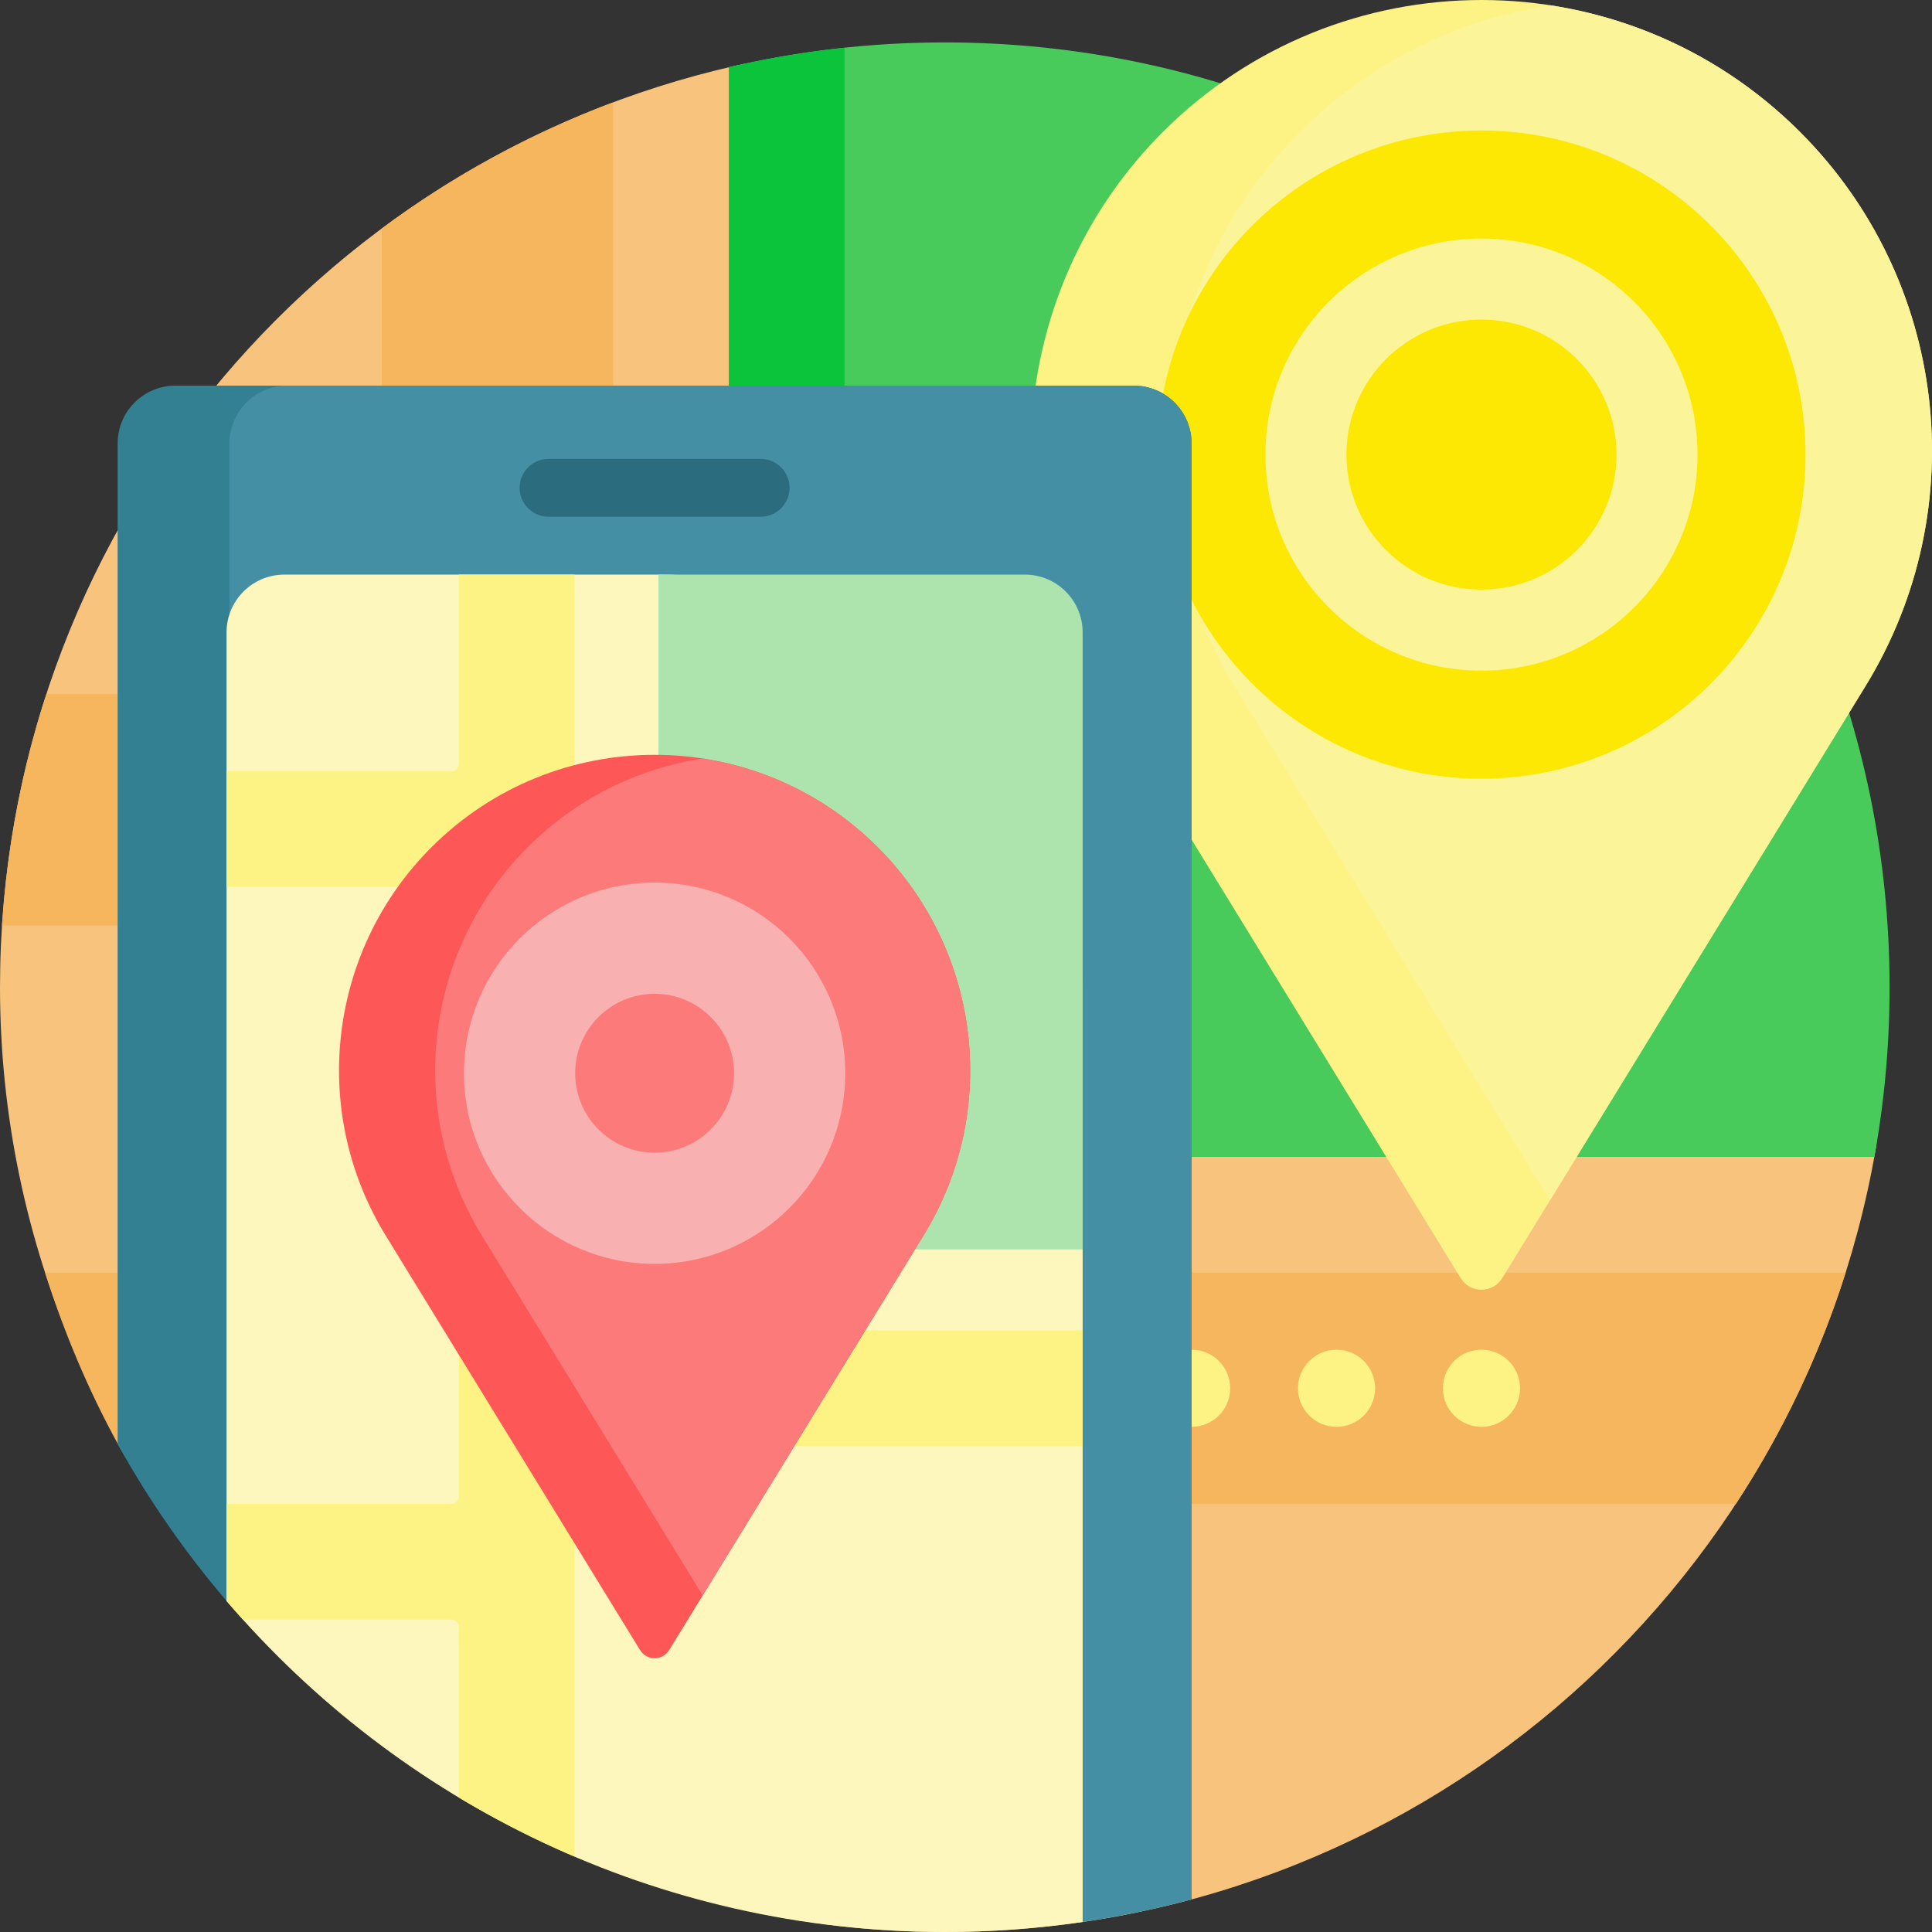 <svg height="512pt" viewBox="0 0 512 512.001" width="512pt" xmlns="http://www.w3.org/2000/svg"><rect x="0" y="0" width="512" height="512.001" fill="#333333" stroke="none"/><path d="m459.125 276.09h13.902c15.125 0 26.617 13.625 24.039 28.527-20.387 117.793-123.066 207.383-246.688 207.383-136.812 0-250.445-113.688-250.379-250.504.059-119.129 83.316-218.793 194.82-244.055 14.785-3.352 28.828 8.016 28.828 23.172 0 130.051 105.426 235.477 235.477 235.477zm0 0" fill="#f7c37d"/><path d="m500.758 261.621c0 15.352-1.387 30.379-4.035 44.965h-303.574v-288.766c18.383-4.297 37.539-6.578 57.23-6.578 138.281 0 250.379 112.098 250.379 250.379zm0 0" fill="#49cb5c"/><path d="m223.809 12.664v293.922h-30.66v-288.766c10.004-2.34 20.238-4.055 30.66-5.156zm0 0" fill="#0cc33c"/><path d="m101.172 337.246v-91.977h-100.645c1.371-21.273 5.395-41.82 11.754-61.316h88.891v-123.406c18.617-13.84 39.227-25.145 61.316-33.43v310.129h326.633c-6.93 21.895-16.781 42.484-29.109 61.316h-402.328c-10.965 0-21.027-6.004-26.305-15.617-7.918-14.418-14.375-29.711-19.438-45.699zm0 0" fill="#f5b65d"/><path d="m364.414 367.906c0 5.645-4.578 10.219-10.223 10.219-5.645 0-10.219-4.574-10.219-10.219s4.574-10.223 10.219-10.223c5.645 0 10.223 4.578 10.223 10.223zm-48.629-10.223c-5.645 0-10.219 4.578-10.219 10.223s4.574 10.219 10.219 10.219c5.645 0 10.219-4.574 10.219-10.219s-4.574-10.223-10.219-10.223zm76.816 0c-5.645 0-10.219 4.578-10.219 10.223s4.574 10.219 10.219 10.219c5.645 0 10.219-4.574 10.219-10.219s-4.574-10.223-10.219-10.223zm84.426-322.711c-46.629-46.629-122.227-46.629-168.852 0-39.055 39.051-46.227 99.789-17.344 146.863l96.246 156.871c2.527 4.121 8.516 4.121 11.047 0l96.246-156.871c28.883-47.074 21.707-107.812-17.344-146.863zm0 0" fill="#fdf385"/><path d="m410.789 318.062-83.578-136.227c-28.879-47.074-21.707-107.812 17.344-146.863 18.672-18.672 41.992-29.859 66.234-33.578 24.246 3.719 47.566 14.906 66.238 33.578 39.051 39.051 46.227 99.789 17.344 146.863zm0 0" fill="#fcf498"/><path d="m392.602 34.59c-47.43 0-85.883 38.453-85.883 85.883 0 47.43 38.453 85.883 85.883 85.883 47.43 0 85.879-38.453 85.879-85.883 0-47.43-38.449-85.883-85.879-85.883zm0 143.137c-31.621 0-57.254-25.633-57.254-57.254s25.633-57.254 57.254-57.254c31.621 0 57.254 25.633 57.254 57.254s-25.633 57.254-57.254 57.254zm35.785-57.254c0 19.762-16.023 35.785-35.785 35.785-19.762 0-35.785-16.023-35.785-35.785 0-19.762 16.023-35.785 35.785-35.785 19.762 0 35.785 16.023 35.785 35.785zm0 0" fill="#fde803"/><path d="m315.785 117.527v385.824c-.156.043-.312.082-.469.125-24.277 6.504-48.074-11.996-48.074-37.129 0-14.859-12.047-26.906-26.906-26.906h-147.777c-12.457 0-24.238-5.516-32.344-14.973-11.031-12.867-20.781-26.867-29.043-41.801v-265.141c0-8.469 6.863-15.332 15.328-15.332h253.957c8.465 0 15.328 6.863 15.328 15.332zm0 0" fill="#328091"/><path d="m315.785 117.527v385.824c-9.418 2.543-19.051 4.551-28.871 5.992-1.598.234-5.996-.152-12.535-1.121-122.836-18.215-213.57-124.062-213.57-248.242v-142.453c0-8.469 6.863-15.332 15.328-15.332h224.32c8.465 0 15.328 6.863 15.328 15.332zm0 0" fill="#458fa4"/><path d="m201.582 136.941h-56.207c-4.234 0-7.668-3.43-7.668-7.664 0-4.23 3.434-7.664 7.668-7.664h56.207c4.23 0 7.664 3.434 7.664 7.664 0 4.234-3.434 7.664-7.664 7.664zm0 0" fill="#2b6c7e"/><path d="m286.914 264.219v245.121c-11.926 1.742-24.121 2.66-36.535 2.66-76.188 0-144.418-34.039-190.34-87.727v-256.672c0-8.465 6.863-15.328 15.332-15.328h99.598c61.824 0 111.945 50.121 111.945 111.945zm0 0" fill="#fdf7bd"/><path d="m286.914 352.574v30.66h-132.598c-1.129 0-2.043.914-2.043 2.043v106.742c-10.617-4.527-20.859-9.762-30.66-15.652v-45.102c0-1.129-.914-2.043-2.043-2.043h-55.184c-1.473-1.629-2.918-3.281-4.348-4.949v-25.711h59.531c1.129 0 2.043-.914 2.043-2.043v-159.426c0-1.129-.914-2.043-2.043-2.043h-59.531v-30.66h59.531c1.129 0 2.043-.914 2.043-2.043v-50.074h30.66v198.258c0 1.129.914 2.043 2.043 2.043zm0 0" fill="#fdf385"/><path d="m286.914 167.602v163.512h-112.414v-178.84h97.086c8.465 0 15.328 6.863 15.328 15.328zm0 0" fill="#ade4ad"/><path d="m169.609 437.277-67.414-109.879c-20.23-32.973-15.207-75.516 12.148-102.867 32.66-32.66 85.609-32.66 118.27 0 27.352 27.352 32.379 69.895 12.148 102.867l-67.418 109.879c-1.77 2.887-5.965 2.887-7.734 0zm0 0" fill="#fd5757"/><path d="m186.219 422.812-58.543-95.414c-20.227-32.973-15.203-75.516 12.148-102.867 13.078-13.082 29.414-20.918 46.395-23.52 16.98 2.602 33.312 10.438 46.395 23.52 27.352 27.352 32.375 69.895 12.145 102.867zm0 0" fill="#fd7a7a"/><path d="m173.477 233.895c-27.902 0-50.523 22.621-50.523 50.523 0 27.902 22.621 50.523 50.523 50.523 27.902 0 50.523-22.621 50.523-50.523 0-27.902-22.621-50.523-50.523-50.523zm0 71.574c-11.625 0-21.051-9.426-21.051-21.051s9.426-21.051 21.051-21.051c11.629 0 21.051 9.422 21.051 21.051 0 11.625-9.422 21.051-21.051 21.051zm0 0" fill="#f8b0b0"/></svg>